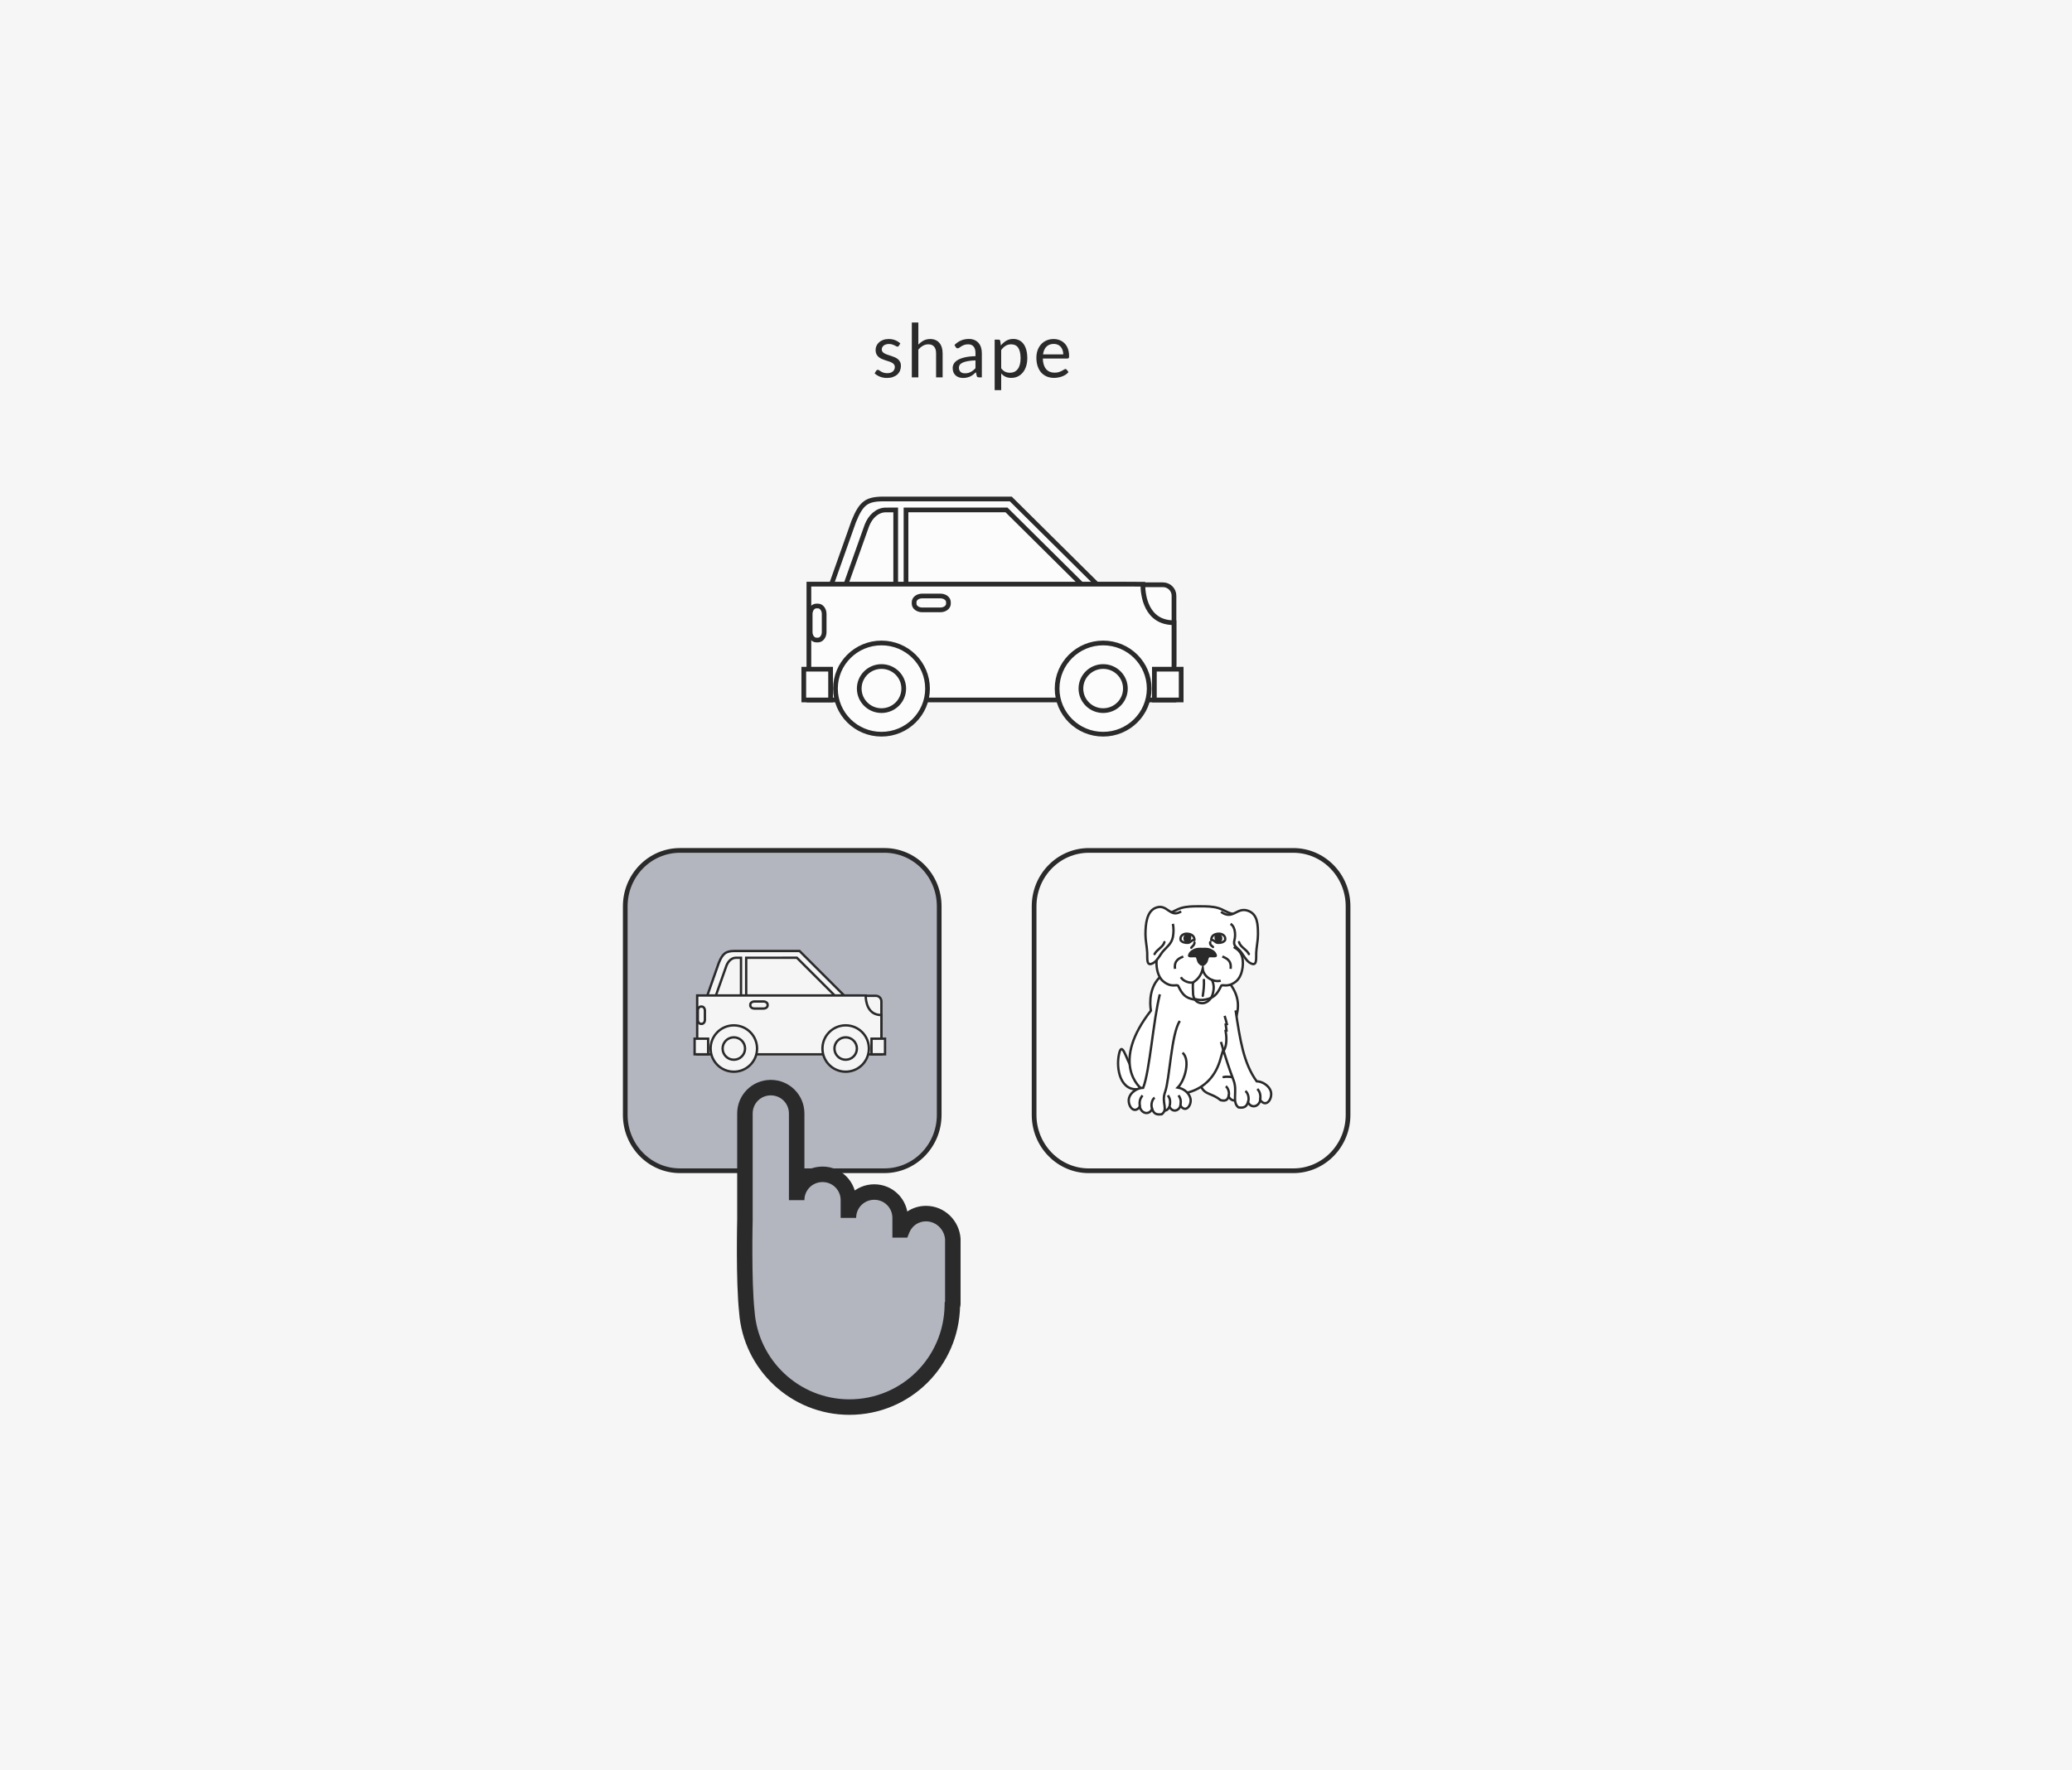 <svg width="220" height="188" viewBox="0 0 220 188" fill="none" xmlns="http://www.w3.org/2000/svg">
<rect width="220" height="188" fill="#F6F6F6"/>
<g clip-path="url(#clip0)">
<circle cx="123" cy="117" r="1" fill="white"/>
<path d="M93.908 90.311H72.202C68.991 90.311 66.388 92.967 66.388 96.244V118.396C66.388 121.672 68.991 124.329 72.202 124.329H93.908C97.119 124.329 99.722 121.672 99.722 118.396V96.244C99.722 92.967 97.119 90.311 93.908 90.311Z" fill="#B3B6BF" stroke="#2A2A2A" stroke-width="0.5"/>
<path d="M121.005 115.646C118.966 115.99 118.458 113.503 118.823 111.899C119.218 110.161 119.785 113.603 120.537 113.68" fill="white"/>
<path d="M121.005 115.646C118.966 115.99 118.458 113.503 118.823 111.899C119.218 110.161 119.785 113.603 120.537 113.68" stroke="#2A2A2A" stroke-width="0.25" stroke-miterlimit="10"/>
<path d="M130.236 109.342C131.035 109.724 132.741 111.732 131.101 114.437C131.856 114.57 132.413 115.091 132.585 115.603C132.814 116.284 132.259 117.182 131.603 116.347C131.509 116.949 130.797 117.091 130.449 116.435C130.318 116.86 130.086 116.948 129.59 116.829C128.655 116.044 127.904 116.308 127.497 115.31" fill="white"/>
<path d="M130.236 109.342C131.035 109.724 132.741 111.732 131.101 114.437C131.856 114.57 132.413 115.091 132.585 115.603C132.814 116.284 132.259 117.182 131.603 116.347C131.509 116.949 130.797 117.091 130.449 116.435C130.318 116.86 130.086 116.948 129.59 116.829C128.655 116.044 127.904 116.308 127.497 115.31" stroke="#2A2A2A" stroke-width="0.25" stroke-miterlimit="10"/>
<path d="M130.601 104.48C132.641 107.2 130.435 109.252 129.613 112.367C128.575 116.301 124.744 116.778 122.235 115.727C119.658 114.646 120.562 111.567 121.685 109.215C122.29 107.951 122.233 106.796 122.867 105.626C123.521 104.419 122.942 105.223 123.121 103.8" fill="white"/>
<path d="M130.601 104.48C132.641 107.2 130.435 109.252 129.613 112.367C128.575 116.301 124.744 116.778 122.235 115.727C119.658 114.646 120.562 111.567 121.685 109.215C122.29 107.951 122.233 106.796 122.867 105.626C123.521 104.419 122.942 105.223 123.121 103.8" stroke="#2A2A2A" stroke-width="0.25" stroke-miterlimit="10"/>
<path d="M125.559 111.794C126.425 112.556 125.806 114.757 125.051 115.492C125.791 115.626 126.289 116.15 126.402 116.665C126.554 117.35 125.896 118.255 125.335 117.414C125.173 118.019 124.445 118.162 124.171 117.502C123.991 117.93 123.749 118.019 123.267 117.899C122.422 117.109 122.459 116.335 121.583 115.897C120.722 115.467 118.027 112.669 122.203 107.321C122.203 107.321 121.76 105.16 123.12 103.8" fill="white"/>
<path d="M125.559 111.794C126.425 112.556 125.806 114.757 125.051 115.492C125.791 115.626 126.289 116.15 126.402 116.665C126.554 117.35 125.896 118.255 125.335 117.414C125.173 118.019 124.445 118.162 124.171 117.502C123.991 117.93 123.749 118.019 123.267 117.899C122.422 117.109 122.459 116.335 121.583 115.897C120.722 115.467 118.027 112.669 122.203 107.321C122.203 107.321 121.76 105.16 123.12 103.8" stroke="#2A2A2A" stroke-width="0.25" stroke-miterlimit="10"/>
<path d="M137.319 90.312H115.613C112.402 90.312 109.799 92.969 109.799 96.246V118.397C109.799 121.674 112.402 124.331 115.613 124.331H137.319C140.53 124.331 143.133 121.674 143.133 118.397V96.246C143.133 92.969 140.53 90.312 137.319 90.312Z" stroke="#2A2A2A" stroke-width="0.5"/>
<path d="M130.152 115.361C130.42 115.544 130.568 116.093 130.45 116.413" stroke="#2A2A2A" stroke-width="0.25" stroke-miterlimit="10"/>
<path d="M131.272 115.255C131.603 115.638 131.611 115.933 131.603 116.344" stroke="#2A2A2A" stroke-width="0.25" stroke-miterlimit="10"/>
<path d="M129.912 114.379C130.346 114.293 130.809 114.372 131.226 114.464" stroke="#2A2A2A" stroke-width="0.25" stroke-miterlimit="10" stroke-linecap="round"/>
<path d="M125.127 116.323C125.415 116.709 125.389 117.006 125.334 117.419" stroke="#2A2A2A" stroke-width="0.25" stroke-miterlimit="10"/>
<path d="M123.997 116.323C124.285 116.709 124.259 117.006 124.204 117.419" stroke="#2A2A2A" stroke-width="0.25" stroke-miterlimit="10"/>
<path d="M131.194 107.302C131.674 110.474 132.04 112.91 133.428 114.827C134.082 114.845 134.776 115.343 134.933 115.902C135.14 116.637 134.484 117.697 133.81 116.833C133.673 117.519 132.869 117.762 132.509 117.057C132.337 117.555 132.068 117.683 131.502 117.605C130.774 117.06 131.415 115.872 130.985 114.744C130.46 113.365 130.098 112.222 129.639 110.649" fill="white"/>
<path d="M131.194 107.302C131.674 110.474 132.04 112.91 133.428 114.827C134.082 114.845 134.776 115.343 134.933 115.902C135.14 116.637 134.484 117.697 133.81 116.833C133.673 117.519 132.869 117.762 132.509 117.057C132.337 117.555 132.068 117.683 131.502 117.605C130.774 117.06 131.415 115.872 130.985 114.744C130.46 113.365 130.098 112.222 129.639 110.649" stroke="#2A2A2A" stroke-width="0.25" stroke-miterlimit="10"/>
<path d="M132.226 115.866C132.524 116.05 132.663 116.661 132.512 117.039" stroke="#2A2A2A" stroke-width="0.25" stroke-miterlimit="10"/>
<path d="M133.504 115.638C133.853 116.04 133.844 116.373 133.812 116.836" stroke="#2A2A2A" stroke-width="0.25" stroke-miterlimit="10"/>
<path d="M131.003 100.565C131.003 100.565 131.582 101.009 131.555 100.76C131.877 99.811 131.385 98.125 131.164 97.722L130.987 97.062C130.493 97.035 129.893 96.595 129.358 96.433C128.765 96.253 128.048 96.243 127.419 96.247H127.34C126.711 96.242 125.995 96.252 125.401 96.433C124.866 96.595 124.266 97.035 123.773 97.062L123.595 97.722C123.197 98.447 123.249 99.6 123.555 100.827C123.152 101.089 122.793 101.423 122.793 102.28C122.793 102.823 122.934 103.745 123.519 104.22C124.425 104.957 124.986 104.463 125.102 104.705C125.542 105.626 125.874 105.968 126.739 106.141C126.804 106.155 126.879 106.142 126.96 106.113C127.284 106.204 127.637 106.219 128.02 106.141C128.885 105.968 129.217 105.626 129.657 104.705C129.773 104.462 130.334 104.957 131.241 104.22C131.824 103.745 131.966 102.823 131.966 102.28C131.966 101.218 131.505 100.878 131.003 100.565Z" fill="white" stroke="#2A2A2A" stroke-width="0.25" stroke-miterlimit="10"/>
<path d="M130.074 99.847C130.192 99.434 129.81 99.111 129.327 99.157C128.908 99.198 128.608 99.396 128.608 99.831C128.904 99.769 129.006 100.11 129.302 100.125C129.643 100.143 129.936 100.05 130.074 99.847Z" stroke="#2A2A2A" stroke-width="0.25" stroke-miterlimit="10" stroke-linecap="round" stroke-linejoin="round"/>
<path d="M128.98 99.302C128.838 99.751 129.174 100.424 129.656 99.978C130.03 99.633 129.532 98.795 129.068 99.214" fill="#2A2A2A"/>
<path d="M125.361 99.847C125.243 99.434 125.609 99.111 126.092 99.157C126.511 99.198 126.826 99.396 126.826 99.831C126.531 99.769 126.428 100.11 126.133 100.125C125.792 100.143 125.499 100.05 125.361 99.847Z" stroke="#2A2A2A" stroke-width="0.25" stroke-miterlimit="10" stroke-linecap="round" stroke-linejoin="round"/>
<path d="M126.454 99.302C126.596 99.751 126.259 100.424 125.777 99.978C125.404 99.633 125.901 98.795 126.365 99.214" fill="#2A2A2A"/>
<path d="M129.168 101.3C129.057 101.049 128.869 100.904 128.654 100.814C128.618 100.784 128.57 100.758 128.506 100.734C128.242 100.635 127.955 100.637 127.675 100.653C127.395 100.637 127.108 100.635 126.844 100.734C126.779 100.758 126.733 100.784 126.695 100.814C126.481 100.903 126.293 101.049 126.182 101.3C125.95 101.822 126.612 101.634 126.945 101.66C127.01 101.726 127.039 101.827 127.074 101.961C127.128 102.164 127.206 102.32 127.362 102.435C127.454 102.533 127.558 102.575 127.675 102.565C127.792 102.575 127.897 102.533 127.989 102.435C128.145 102.32 128.223 102.164 128.276 101.961C128.311 101.827 128.34 101.726 128.406 101.66C128.738 101.634 129.4 101.822 129.168 101.3Z" fill="#2A2A2A"/>
<path d="M128.654 104.003C128.918 104.53 128.921 105.011 128.754 105.597C128.592 106.163 128.024 106.725 127.3 106.478C126.825 106.315 126.672 105.844 126.673 105.415C126.673 105.093 126.613 104.618 126.69 104.322" stroke="#2A2A2A" stroke-width="0.25" stroke-miterlimit="10"/>
<path d="M127.827 104.066C127.862 104.632 127.792 105.198 127.709 105.756" stroke="#2A2A2A" stroke-width="0.25" stroke-miterlimit="10" stroke-linecap="round" stroke-linejoin="round"/>
<path d="M129.612 104.142C128.873 104.349 127.804 103.783 127.702 102.887C127.554 103.518 127.219 103.995 126.695 104.318C126.414 104.442 125.63 104.239 125.382 103.774" stroke="#2A2A2A" stroke-width="0.25" stroke-miterlimit="10"/>
<path d="M125.637 101.576C125.263 101.748 124.631 101.954 124.762 102.888" stroke="#2A2A2A" stroke-width="0.25" stroke-miterlimit="10"/>
<path d="M129.787 101.576C130.16 101.748 130.792 101.954 130.661 102.888" stroke="#2A2A2A" stroke-width="0.25" stroke-miterlimit="10"/>
<path d="M125.413 96.791C124.212 97.525 123.972 95.987 122.792 96.374C121.743 96.719 121.627 98.148 121.622 99.226C121.62 99.874 121.78 100.527 121.808 101.175C121.836 101.819 121.673 102.78 122.539 102.213C122.927 101.959 123.217 101.311 123.548 100.953C123.974 100.49 124.393 100.188 124.535 99.507C124.625 99.074 124.622 98.502 124.535 98.11" fill="white"/>
<path d="M125.413 96.791C124.212 97.525 123.972 95.987 122.792 96.374C121.743 96.719 121.627 98.148 121.622 99.226C121.62 99.874 121.78 100.527 121.808 101.175C121.836 101.819 121.673 102.78 122.539 102.213C122.927 101.959 123.217 101.311 123.548 100.953C123.974 100.49 124.393 100.188 124.535 99.507C124.625 99.074 124.622 98.502 124.535 98.11" stroke="#2A2A2A" stroke-width="0.25" stroke-miterlimit="10"/>
<path d="M123.636 100.051C123.501 100.577 122.837 100.823 122.588 101.318" stroke="#2A2A2A" stroke-width="0.25" stroke-miterlimit="10" stroke-linecap="round" stroke-linejoin="round"/>
<path d="M129.645 96.837C130.912 97.748 131.295 96.321 132.475 96.708C133.524 97.052 133.565 98.147 133.569 99.226C133.571 99.874 133.411 100.526 133.383 101.174C133.355 101.819 133.518 102.779 132.652 102.212C132.265 101.958 131.974 101.311 131.643 100.952C131.217 100.49 130.908 100.448 131.083 99.775C131.171 99.434 131.225 98.454 130.655 98.11" fill="white"/>
<path d="M129.645 96.837C130.912 97.748 131.295 96.321 132.475 96.708C133.524 97.052 133.565 98.147 133.569 99.226C133.571 99.874 133.411 100.526 133.383 101.174C133.355 101.819 133.518 102.779 132.652 102.212C132.265 101.958 131.974 101.311 131.643 100.952C131.217 100.49 130.908 100.448 131.083 99.775C131.171 99.434 131.225 98.454 130.655 98.11" stroke="#2A2A2A" stroke-width="0.25" stroke-miterlimit="10"/>
<path d="M131.556 100.051C131.691 100.577 132.354 100.823 132.603 101.318" stroke="#2A2A2A" stroke-width="0.25" stroke-miterlimit="10" stroke-linecap="round" stroke-linejoin="round"/>
<path d="M130.027 107.881C130.12 108.164 130.199 108.464 130.271 108.768C130.226 108.784 130.183 108.761 130.139 108.78C130.175 108.991 130.206 109.249 130.236 109.464C130.202 109.477 130.138 109.445 130.131 109.448C130.245 110.144 130.296 111.006 129.921 111.606" stroke="#2A2A2A" stroke-width="0.25" stroke-miterlimit="10"/>
<path d="M128.499 100.051C128.44 100.376 128.692 100.444 128.794 100.568" stroke="#2A2A2A" stroke-width="0.25" stroke-miterlimit="10" stroke-linecap="round" stroke-linejoin="round"/>
<path d="M126.827 100.098C126.827 100.368 126.584 100.494 126.487 100.645" stroke="#2A2A2A" stroke-width="0.25" stroke-miterlimit="10" stroke-linecap="round" stroke-linejoin="round"/>
<path d="M90.32 106.408C90.32 106.92 87.616 108.2 87.103 108.2H77.282C76.769 108.2 74.555 107.785 74.555 107.273L76.31 102.286C76.723 101.251 77.063 100.991 78.015 100.991H84.894L90.32 106.408Z" fill="#F5F5F5" stroke="#2A2A2A" stroke-width="0.25" stroke-miterlimit="10"/>
<path d="M78.678 101.71L78.144 101.71C77.693 101.71 77.314 102.069 77.132 102.552L75.655 106.729C75.655 107.159 76.481 107.753 76.93 107.753L78.678 107.752V101.71H78.678Z" fill="#F5F5F5" stroke="#2A2A2A" stroke-width="0.25" stroke-miterlimit="10"/>
<path d="M84.611 101.709L79.228 101.71V107.752L85.526 107.751C85.975 107.751 89.319 106.837 89.319 106.409L84.611 101.709Z" fill="#F5F5F5" stroke="#2A2A2A" stroke-width="0.25" stroke-miterlimit="10"/>
<path d="M88.161 110.063C88.161 110.389 88.427 110.654 88.754 110.654H92.993C93.32 110.654 93.585 110.389 93.585 110.063V106.34C93.585 106.014 93.32 105.749 92.993 105.749H88.754C88.427 105.749 88.161 106.013 88.161 106.34V110.063Z" fill="#F5F5F5" stroke="#2A2A2A" stroke-width="0.25" stroke-miterlimit="10"/>
<path d="M91.918 105.719L90.984 105.714H74.026V111.965H93.586V107.796C92.102 107.796 91.918 106.333 91.918 105.719Z" fill="#F5F5F5" stroke="#2A2A2A" stroke-width="0.25" stroke-miterlimit="10"/>
<path d="M89.792 113.812C91.154 113.812 92.258 112.71 92.258 111.35C92.258 109.991 91.154 108.888 89.792 108.888C88.43 108.888 87.326 109.991 87.326 111.35C87.326 112.71 88.43 113.812 89.792 113.812Z" fill="#F5F5F5" stroke="#2A2A2A" stroke-width="0.25" stroke-miterlimit="10"/>
<path d="M89.791 112.54C90.449 112.54 90.983 112.008 90.983 111.35C90.983 110.693 90.449 110.161 89.791 110.161C89.133 110.161 88.599 110.693 88.599 111.35C88.599 112.008 89.133 112.54 89.791 112.54Z" fill="#F5F5F5" stroke="#2A2A2A" stroke-width="0.25" stroke-miterlimit="10"/>
<path d="M77.917 113.812C79.279 113.812 80.383 112.71 80.383 111.351C80.383 109.991 79.279 108.889 77.917 108.889C76.555 108.889 75.45 109.991 75.45 111.351C75.45 112.71 76.555 113.812 77.917 113.812Z" fill="#F5F5F5" stroke="#2A2A2A" stroke-width="0.25" stroke-miterlimit="10"/>
<path d="M77.916 112.54C78.575 112.54 79.109 112.008 79.109 111.35C79.109 110.694 78.575 110.161 77.916 110.161C77.258 110.161 76.724 110.694 76.724 111.35C76.724 112.008 77.258 112.54 77.916 112.54Z" fill="#F5F5F5" stroke="#2A2A2A" stroke-width="0.25" stroke-miterlimit="10"/>
<path d="M74.094 108.301C74.094 108.538 74.242 108.731 74.424 108.731H74.513C74.696 108.731 74.844 108.538 74.844 108.301V107.325C74.844 107.087 74.696 106.895 74.513 106.895H74.424C74.242 106.895 74.094 107.087 74.094 107.325V108.301Z" fill="#F5F5F5" stroke="#2A2A2A" stroke-width="0.25" stroke-miterlimit="10"/>
<path d="M80.095 106.355C79.858 106.355 79.665 106.502 79.665 106.685V106.774C79.665 106.957 79.857 107.104 80.095 107.104H81.073C81.31 107.104 81.503 106.957 81.503 106.774V106.685C81.503 106.502 81.31 106.355 81.073 106.355H80.095Z" fill="#F5F5F5" stroke="#2A2A2A" stroke-width="0.25" stroke-miterlimit="10"/>
<path d="M93.971 110.304H92.536V111.964H93.971V110.304Z" fill="#F5F5F5" stroke="#2A2A2A" stroke-width="0.25" stroke-miterlimit="10"/>
<path d="M75.188 110.304H73.752V111.964H75.188V110.304Z" fill="#F5F5F5" stroke="#2A2A2A" stroke-width="0.25" stroke-miterlimit="10"/>
<path d="M95.438 36.728C95.406 36.786 95.359 36.815 95.294 36.815C95.255 36.815 95.211 36.8 95.162 36.772C95.113 36.742 95.052 36.711 94.98 36.676C94.91 36.64 94.826 36.607 94.728 36.578C94.63 36.546 94.514 36.53 94.379 36.53C94.263 36.53 94.158 36.546 94.065 36.578C93.972 36.607 93.892 36.648 93.825 36.7C93.76 36.753 93.71 36.815 93.674 36.886C93.64 36.955 93.624 37.03 93.624 37.112C93.624 37.215 93.652 37.3 93.709 37.369C93.768 37.437 93.846 37.497 93.941 37.547C94.037 37.597 94.145 37.642 94.267 37.681C94.388 37.718 94.512 37.759 94.639 37.804C94.768 37.846 94.894 37.894 95.015 37.946C95.136 37.999 95.245 38.065 95.341 38.144C95.436 38.223 95.512 38.321 95.569 38.437C95.629 38.55 95.658 38.687 95.658 38.848C95.658 39.033 95.626 39.204 95.561 39.362C95.497 39.518 95.401 39.654 95.275 39.77C95.148 39.883 94.993 39.973 94.809 40.039C94.626 40.105 94.414 40.138 94.174 40.138C93.9 40.138 93.652 40.093 93.43 40.003C93.207 39.911 93.019 39.794 92.864 39.651L93.027 39.382C93.047 39.348 93.072 39.322 93.1 39.303C93.129 39.285 93.165 39.275 93.209 39.275C93.255 39.275 93.304 39.294 93.356 39.331C93.408 39.368 93.47 39.408 93.542 39.453C93.617 39.498 93.707 39.539 93.813 39.576C93.919 39.613 94.051 39.631 94.209 39.631C94.343 39.631 94.461 39.614 94.561 39.58C94.662 39.543 94.746 39.494 94.813 39.434C94.881 39.373 94.93 39.303 94.961 39.224C94.994 39.145 95.011 39.06 95.011 38.971C95.011 38.86 94.981 38.769 94.922 38.698C94.865 38.624 94.789 38.562 94.693 38.512C94.598 38.459 94.488 38.414 94.364 38.377C94.242 38.338 94.117 38.297 93.988 38.255C93.861 38.213 93.736 38.165 93.612 38.112C93.49 38.057 93.382 37.989 93.286 37.907C93.191 37.825 93.113 37.725 93.054 37.606C92.997 37.485 92.968 37.339 92.968 37.167C92.968 37.014 92.999 36.868 93.061 36.728C93.124 36.586 93.214 36.462 93.333 36.356C93.452 36.248 93.598 36.162 93.771 36.099C93.944 36.036 94.142 36.004 94.364 36.004C94.622 36.004 94.853 36.046 95.058 36.131C95.264 36.212 95.443 36.326 95.593 36.471L95.438 36.728ZM97.508 36.601C97.676 36.419 97.862 36.274 98.066 36.166C98.27 36.058 98.506 36.004 98.772 36.004C98.986 36.004 99.175 36.041 99.338 36.115C99.503 36.186 99.64 36.289 99.749 36.423C99.86 36.555 99.944 36.715 100 36.902C100.057 37.089 100.086 37.296 100.086 37.523V40.074H99.392V37.523C99.392 37.22 99.323 36.985 99.186 36.819C99.052 36.65 98.847 36.566 98.57 36.566C98.366 36.566 98.175 36.616 97.997 36.716C97.821 36.816 97.658 36.952 97.508 37.123V40.074H96.814V34.248H97.508V36.601ZM103.575 38.271C103.257 38.281 102.986 38.308 102.761 38.35C102.539 38.389 102.357 38.442 102.215 38.508C102.075 38.574 101.973 38.652 101.908 38.741C101.846 38.831 101.815 38.931 101.815 39.042C101.815 39.147 101.832 39.238 101.866 39.315C101.899 39.391 101.945 39.455 102.001 39.505C102.061 39.552 102.129 39.588 102.207 39.612C102.287 39.633 102.372 39.643 102.463 39.643C102.584 39.643 102.695 39.631 102.796 39.608C102.897 39.581 102.991 39.544 103.079 39.497C103.169 39.449 103.255 39.393 103.335 39.327C103.418 39.261 103.498 39.186 103.575 39.101V38.271ZM101.346 36.633C101.563 36.419 101.797 36.26 102.048 36.154C102.299 36.049 102.576 35.996 102.881 35.996C103.101 35.996 103.296 36.033 103.467 36.107C103.637 36.181 103.781 36.284 103.897 36.416C104.013 36.547 104.101 36.707 104.16 36.894C104.22 37.081 104.25 37.287 104.25 37.511V40.074H103.943C103.876 40.074 103.825 40.064 103.788 40.043C103.752 40.019 103.724 39.974 103.703 39.908L103.626 39.529C103.522 39.626 103.421 39.713 103.323 39.79C103.225 39.863 103.122 39.927 103.013 39.98C102.905 40.029 102.788 40.068 102.664 40.094C102.543 40.123 102.407 40.138 102.257 40.138C102.105 40.138 101.961 40.117 101.827 40.074C101.693 40.029 101.575 39.964 101.474 39.877C101.376 39.79 101.297 39.68 101.238 39.548C101.181 39.414 101.153 39.256 101.153 39.074C101.153 38.915 101.195 38.764 101.281 38.619C101.366 38.471 101.504 38.34 101.695 38.227C101.886 38.114 102.136 38.021 102.443 37.95C102.751 37.876 103.128 37.834 103.575 37.824V37.511C103.575 37.2 103.509 36.965 103.377 36.807C103.246 36.646 103.053 36.566 102.8 36.566C102.629 36.566 102.486 36.588 102.37 36.633C102.256 36.675 102.156 36.724 102.071 36.779C101.989 36.832 101.916 36.881 101.854 36.926C101.795 36.968 101.735 36.989 101.676 36.989C101.629 36.989 101.589 36.977 101.556 36.953C101.522 36.927 101.494 36.895 101.47 36.858L101.346 36.633ZM106.304 39.109C106.431 39.283 106.569 39.406 106.719 39.477C106.869 39.548 107.037 39.584 107.223 39.584C107.59 39.584 107.872 39.451 108.068 39.184C108.264 38.918 108.363 38.538 108.363 38.045C108.363 37.784 108.339 37.56 108.293 37.373C108.249 37.185 108.184 37.032 108.099 36.914C108.014 36.793 107.909 36.704 107.785 36.649C107.661 36.593 107.52 36.566 107.363 36.566C107.138 36.566 106.94 36.618 106.77 36.724C106.602 36.83 106.446 36.978 106.304 37.171V39.109ZM106.27 36.688C106.435 36.48 106.626 36.313 106.843 36.186C107.06 36.059 107.308 35.996 107.587 35.996C107.815 35.996 108.02 36.041 108.204 36.131C108.387 36.218 108.543 36.348 108.673 36.522C108.802 36.694 108.901 36.907 108.971 37.163C109.041 37.419 109.076 37.713 109.076 38.045C109.076 38.34 109.037 38.616 108.959 38.872C108.882 39.125 108.77 39.345 108.622 39.532C108.478 39.717 108.299 39.863 108.087 39.972C107.878 40.077 107.642 40.13 107.378 40.13C107.138 40.13 106.931 40.089 106.758 40.007C106.587 39.923 106.436 39.807 106.304 39.659V41.431H105.611V36.067H106.025C106.124 36.067 106.184 36.116 106.207 36.214L106.27 36.688ZM112.894 37.634C112.894 37.47 112.871 37.321 112.824 37.187C112.78 37.05 112.714 36.932 112.627 36.835C112.541 36.735 112.437 36.658 112.313 36.605C112.189 36.55 112.048 36.522 111.89 36.522C111.559 36.522 111.297 36.621 111.103 36.819C110.912 37.014 110.793 37.286 110.747 37.634H112.894ZM113.452 39.513C113.367 39.618 113.265 39.711 113.146 39.79C113.027 39.866 112.899 39.929 112.762 39.98C112.628 40.029 112.488 40.066 112.344 40.09C112.199 40.117 112.056 40.13 111.913 40.13C111.642 40.13 111.391 40.084 111.161 39.991C110.934 39.896 110.736 39.759 110.568 39.58C110.403 39.398 110.274 39.174 110.181 38.907C110.088 38.641 110.041 38.335 110.041 37.99C110.041 37.71 110.083 37.449 110.165 37.207C110.251 36.964 110.372 36.754 110.53 36.578C110.687 36.398 110.88 36.259 111.107 36.158C111.335 36.056 111.59 36.004 111.875 36.004C112.11 36.004 112.327 36.045 112.526 36.127C112.727 36.206 112.9 36.322 113.045 36.475C113.193 36.625 113.307 36.812 113.39 37.036C113.473 37.258 113.514 37.511 113.514 37.796C113.514 37.907 113.503 37.98 113.479 38.017C113.456 38.054 113.412 38.073 113.348 38.073H110.723C110.731 38.326 110.765 38.546 110.824 38.733C110.886 38.921 110.972 39.078 111.08 39.204C111.189 39.328 111.318 39.422 111.468 39.485C111.618 39.546 111.786 39.576 111.972 39.576C112.145 39.576 112.293 39.556 112.417 39.517C112.544 39.474 112.652 39.43 112.743 39.382C112.833 39.335 112.908 39.291 112.968 39.252C113.03 39.209 113.083 39.188 113.127 39.188C113.183 39.188 113.227 39.211 113.258 39.256L113.452 39.513Z" fill="#2A2A2A"/>
<path d="M107.323 52.989L117.903 63.477C117.879 63.523 117.837 63.588 117.761 63.672C117.629 63.819 117.431 63.988 117.178 64.172C116.675 64.54 115.986 64.942 115.258 65.317C114.531 65.692 113.774 66.034 113.137 66.283C112.819 66.407 112.533 66.507 112.299 66.575C112.058 66.645 111.892 66.675 111.803 66.675H92.341C91.864 66.675 90.537 66.477 89.322 66.15C88.716 65.986 88.155 65.795 87.75 65.589C87.547 65.485 87.397 65.384 87.3 65.29C87.227 65.219 87.199 65.166 87.189 65.132L90.647 55.377C91.053 54.366 91.406 53.787 91.853 53.449C92.294 53.117 92.867 52.989 93.793 52.989H107.323Z" fill="#FCFCFC" stroke="#2A2A2A" stroke-width="0.5" stroke-miterlimit="10"/>
<path d="M95.104 54.155L94.046 54.156C93.153 54.156 92.402 54.861 92.04 55.812L89.114 64.032C89.114 64.876 90.751 66.046 91.64 66.046L95.104 66.045V54.155H95.104Z" fill="#FCFCFC" stroke="#2A2A2A" stroke-width="0.5" stroke-miterlimit="10"/>
<path d="M106.864 54.15L96.197 54.152V66.041L108.678 66.04C109.568 66.04 116.195 64.241 116.194 63.397L106.864 54.15Z" fill="#FCFCFC" stroke="#2A2A2A" stroke-width="0.5" stroke-miterlimit="10"/>
<path d="M113.901 70.588C113.901 71.231 114.427 71.752 115.076 71.752H123.476C124.125 71.752 124.651 71.23 124.651 70.588V63.263C124.651 62.62 124.125 62.099 123.476 62.099H115.076C114.427 62.099 113.901 62.62 113.901 63.263V70.588Z" fill="#FCFCFC" stroke="#2A2A2A" stroke-width="0.5" stroke-miterlimit="10"/>
<path d="M121.344 62.044L119.493 62.034H85.886V74.334L124.65 74.334V66.13C121.709 66.13 121.344 63.252 121.344 62.044Z" fill="#FCFCFC" stroke="#2A2A2A" stroke-width="0.5" stroke-miterlimit="10"/>
<path d="M117.13 77.969C119.829 77.969 122.018 75.8 122.018 73.125C122.018 70.449 119.829 68.281 117.13 68.281C114.431 68.281 112.242 70.449 112.242 73.125C112.242 75.8 114.431 77.969 117.13 77.969Z" fill="#FCFCFC" stroke="#2A2A2A" stroke-width="0.5" stroke-miterlimit="10"/>
<path d="M117.131 75.465C118.436 75.465 119.493 74.417 119.493 73.124C119.493 71.831 118.436 70.782 117.131 70.782C115.826 70.782 114.768 71.831 114.768 73.124C114.768 74.417 115.826 75.465 117.131 75.465Z" fill="#FCFCFC" stroke="#2A2A2A" stroke-width="0.5" stroke-miterlimit="10"/>
<path d="M93.595 77.969C96.295 77.969 98.483 75.8 98.483 73.125C98.483 70.45 96.295 68.281 93.595 68.281C90.896 68.281 88.708 70.45 88.708 73.125C88.708 75.8 90.896 77.969 93.595 77.969Z" fill="#FCFCFC" stroke="#2A2A2A" stroke-width="0.5" stroke-miterlimit="10"/>
<path d="M93.595 75.465C94.9 75.465 95.957 74.417 95.957 73.124C95.957 71.831 94.9 70.783 93.595 70.783C92.29 70.783 91.232 71.831 91.232 73.124C91.232 74.417 92.29 75.465 93.595 75.465Z" fill="#FCFCFC" stroke="#2A2A2A" stroke-width="0.5" stroke-miterlimit="10"/>
<path d="M86.022 67.123C86.022 67.589 86.316 67.968 86.677 67.968H86.854C87.215 67.968 87.508 67.589 87.508 67.123V65.202C87.508 64.735 87.215 64.355 86.854 64.355H86.677C86.316 64.355 86.022 64.735 86.022 65.202V67.123Z" fill="#FCFCFC" stroke="#2A2A2A" stroke-width="0.5" stroke-miterlimit="10"/>
<path d="M97.912 63.292C97.441 63.292 97.059 63.582 97.059 63.941V64.117C97.059 64.476 97.44 64.766 97.912 64.766H99.849C100.32 64.766 100.702 64.476 100.702 64.117V63.941C100.702 63.582 100.32 63.292 99.849 63.292H97.912Z" fill="#FCFCFC" stroke="#2A2A2A" stroke-width="0.5" stroke-miterlimit="10"/>
<path d="M125.414 71.065H122.569V74.334H125.414V71.065Z" fill="#FCFCFC" stroke="#2A2A2A" stroke-width="0.5" stroke-miterlimit="10"/>
<path d="M88.19 71.065H85.344V74.334H88.19V71.065Z" fill="#FCFCFC" stroke="#2A2A2A" stroke-width="0.5" stroke-miterlimit="10"/>
</g>
<path d="M98.317 128.872C97.147 128.872 96.181 129.584 95.774 130.601H95.57V129.33C95.57 127.804 94.35 126.583 92.824 126.583C91.298 126.583 90.078 127.804 90.078 129.33V127.448C90.078 125.922 88.857 124.701 87.331 124.701C85.805 124.701 84.584 125.922 84.584 127.448V118.242C84.584 116.716 83.364 115.495 81.838 115.495C80.312 115.495 79.091 116.716 79.091 118.242V129.533C79.091 129.533 78.939 135.993 79.295 139.299C79.702 144.944 84.432 149.42 90.179 149.42C96.181 149.42 101.013 144.639 101.114 138.637C101.165 138.587 101.165 138.485 101.165 138.383V134.213V131.72V131.568C101.064 130.093 99.843 128.872 98.317 128.872Z" fill="#B3B6BF"/>
<path d="M95.778 130.608V131.431H96.335L96.541 130.914L95.778 130.608ZM95.574 130.608H94.752V131.431H95.574V130.608ZM79.095 129.54L79.917 129.56L79.918 129.55V129.54H79.095ZM79.299 139.306L80.119 139.247L80.118 139.232L80.116 139.218L79.299 139.306ZM101.118 138.645L100.536 138.063L100.301 138.298L100.296 138.631L101.118 138.645ZM101.169 131.575H101.991V131.546L101.989 131.518L101.169 131.575ZM98.321 128.057C96.798 128.057 95.539 128.989 95.014 130.303L96.541 130.914C96.829 130.193 97.504 129.702 98.321 129.702V128.057ZM95.778 129.786H95.574V131.431H95.778V129.786ZM96.397 130.608V129.337H94.752V130.608H96.397ZM96.397 129.337C96.397 127.357 94.808 125.768 92.828 125.768V127.413C93.899 127.413 94.752 128.265 94.752 129.337H96.397ZM92.828 125.768C90.847 125.768 89.259 127.357 89.259 129.337H90.904C90.904 128.265 91.756 127.413 92.828 127.413V125.768ZM90.904 129.337V127.455H89.259V129.337H90.904ZM90.904 127.455C90.904 125.475 89.315 123.886 87.335 123.886V125.531C88.406 125.531 89.259 126.383 89.259 127.455H90.904ZM87.335 123.886C85.355 123.886 83.766 125.475 83.766 127.455H85.411C85.411 126.383 86.263 125.531 87.335 125.531V123.886ZM85.411 127.455V118.249H83.766V127.455H85.411ZM85.411 118.249C85.411 116.269 83.822 114.68 81.841 114.68V116.325C82.913 116.325 83.766 117.177 83.766 118.249H85.411ZM81.841 114.68C79.861 114.68 78.272 116.269 78.272 118.249H79.918C79.918 117.177 80.77 116.325 81.841 116.325V114.68ZM78.272 118.249V129.54H79.918V118.249H78.272ZM79.095 129.54C78.273 129.521 78.273 129.521 78.273 129.521C78.273 129.521 78.273 129.521 78.273 129.521C78.273 129.521 78.273 129.522 78.273 129.522C78.273 129.523 78.273 129.524 78.273 129.526C78.272 129.529 78.272 129.534 78.272 129.54C78.272 129.553 78.272 129.572 78.271 129.596C78.27 129.645 78.269 129.716 78.267 129.809C78.263 129.993 78.259 130.26 78.254 130.59C78.246 131.251 78.237 132.166 78.241 133.186C78.247 135.214 78.297 137.694 78.481 139.394L80.116 139.218C79.943 137.612 79.892 135.209 79.886 133.181C79.882 132.172 79.89 131.266 79.899 130.612C79.903 130.285 79.908 130.022 79.912 129.84C79.913 129.749 79.915 129.679 79.916 129.631C79.916 129.608 79.917 129.589 79.917 129.577C79.917 129.571 79.917 129.567 79.917 129.564C79.917 129.563 79.917 129.561 79.917 129.561C79.917 129.56 79.917 129.56 79.917 129.56C79.917 129.56 79.917 129.56 79.917 129.56C79.917 129.56 79.917 129.56 79.095 129.54ZM78.478 139.365C78.916 145.437 84.001 150.25 90.183 150.25V148.605C84.87 148.605 80.495 144.465 80.119 139.247L78.478 139.365ZM90.183 150.25C96.636 150.25 101.831 145.106 101.94 138.658L100.296 138.631C100.202 144.187 95.733 148.605 90.183 148.605V150.25ZM101.7 139.226C101.915 139.011 101.962 138.756 101.977 138.653C101.993 138.539 101.991 138.426 101.991 138.39H100.346C100.346 138.418 100.346 138.43 100.346 138.439C100.346 138.448 100.346 138.439 100.348 138.42C100.351 138.402 100.358 138.357 100.381 138.298C100.405 138.237 100.451 138.148 100.536 138.063L101.7 139.226ZM101.991 138.39V134.22H100.346V138.39H101.991ZM101.991 134.22V131.727H100.346V134.22H101.991ZM101.991 131.727V131.575H100.346V131.727H101.991ZM101.989 131.518C101.86 129.635 100.302 128.057 98.321 128.057V129.702C99.391 129.702 100.275 130.565 100.348 131.631L101.989 131.518Z" fill="#2A2A2A"/>
<path d="M123.149 105.596C122.44 108.402 122.084 113.707 121.382 115.519C120.725 115.532 120.033 116.029 119.882 116.592C119.681 117.335 120.354 118.41 121.023 117.54C121.17 118.235 121.981 118.483 122.333 117.772C122.512 118.276 122.785 118.407 123.35 118.33C124.071 117.783 123.291 117.105 123.702 115.981C124.202 114.61 124.358 109.757 125.274 108.422" fill="white"/>
<path d="M123.149 105.596C122.44 108.402 122.084 113.707 121.382 115.519C120.725 115.532 120.033 116.029 119.882 116.592C119.681 117.335 120.354 118.41 121.023 117.54C121.17 118.235 121.981 118.483 122.333 117.772C122.512 118.276 122.785 118.407 123.35 118.33C124.071 117.783 123.291 117.105 123.702 115.981C124.202 114.61 124.358 109.757 125.274 108.422" stroke="#2A2A2A" stroke-width="0.25" stroke-miterlimit="10"/>
<path d="M122.599 116.572C122.303 116.756 122.172 117.372 122.329 117.754" stroke="#2A2A2A" stroke-width="0.25" stroke-miterlimit="10"/>
<path d="M121.316 116.333C120.971 116.738 120.984 117.073 121.022 117.541" stroke="#2A2A2A" stroke-width="0.25" stroke-miterlimit="10"/>
<defs>
<clipPath id="clip0">
<rect width="77.521" height="121.041" fill="white" transform="translate(66 29)"/>
</clipPath>
</defs>
</svg>
